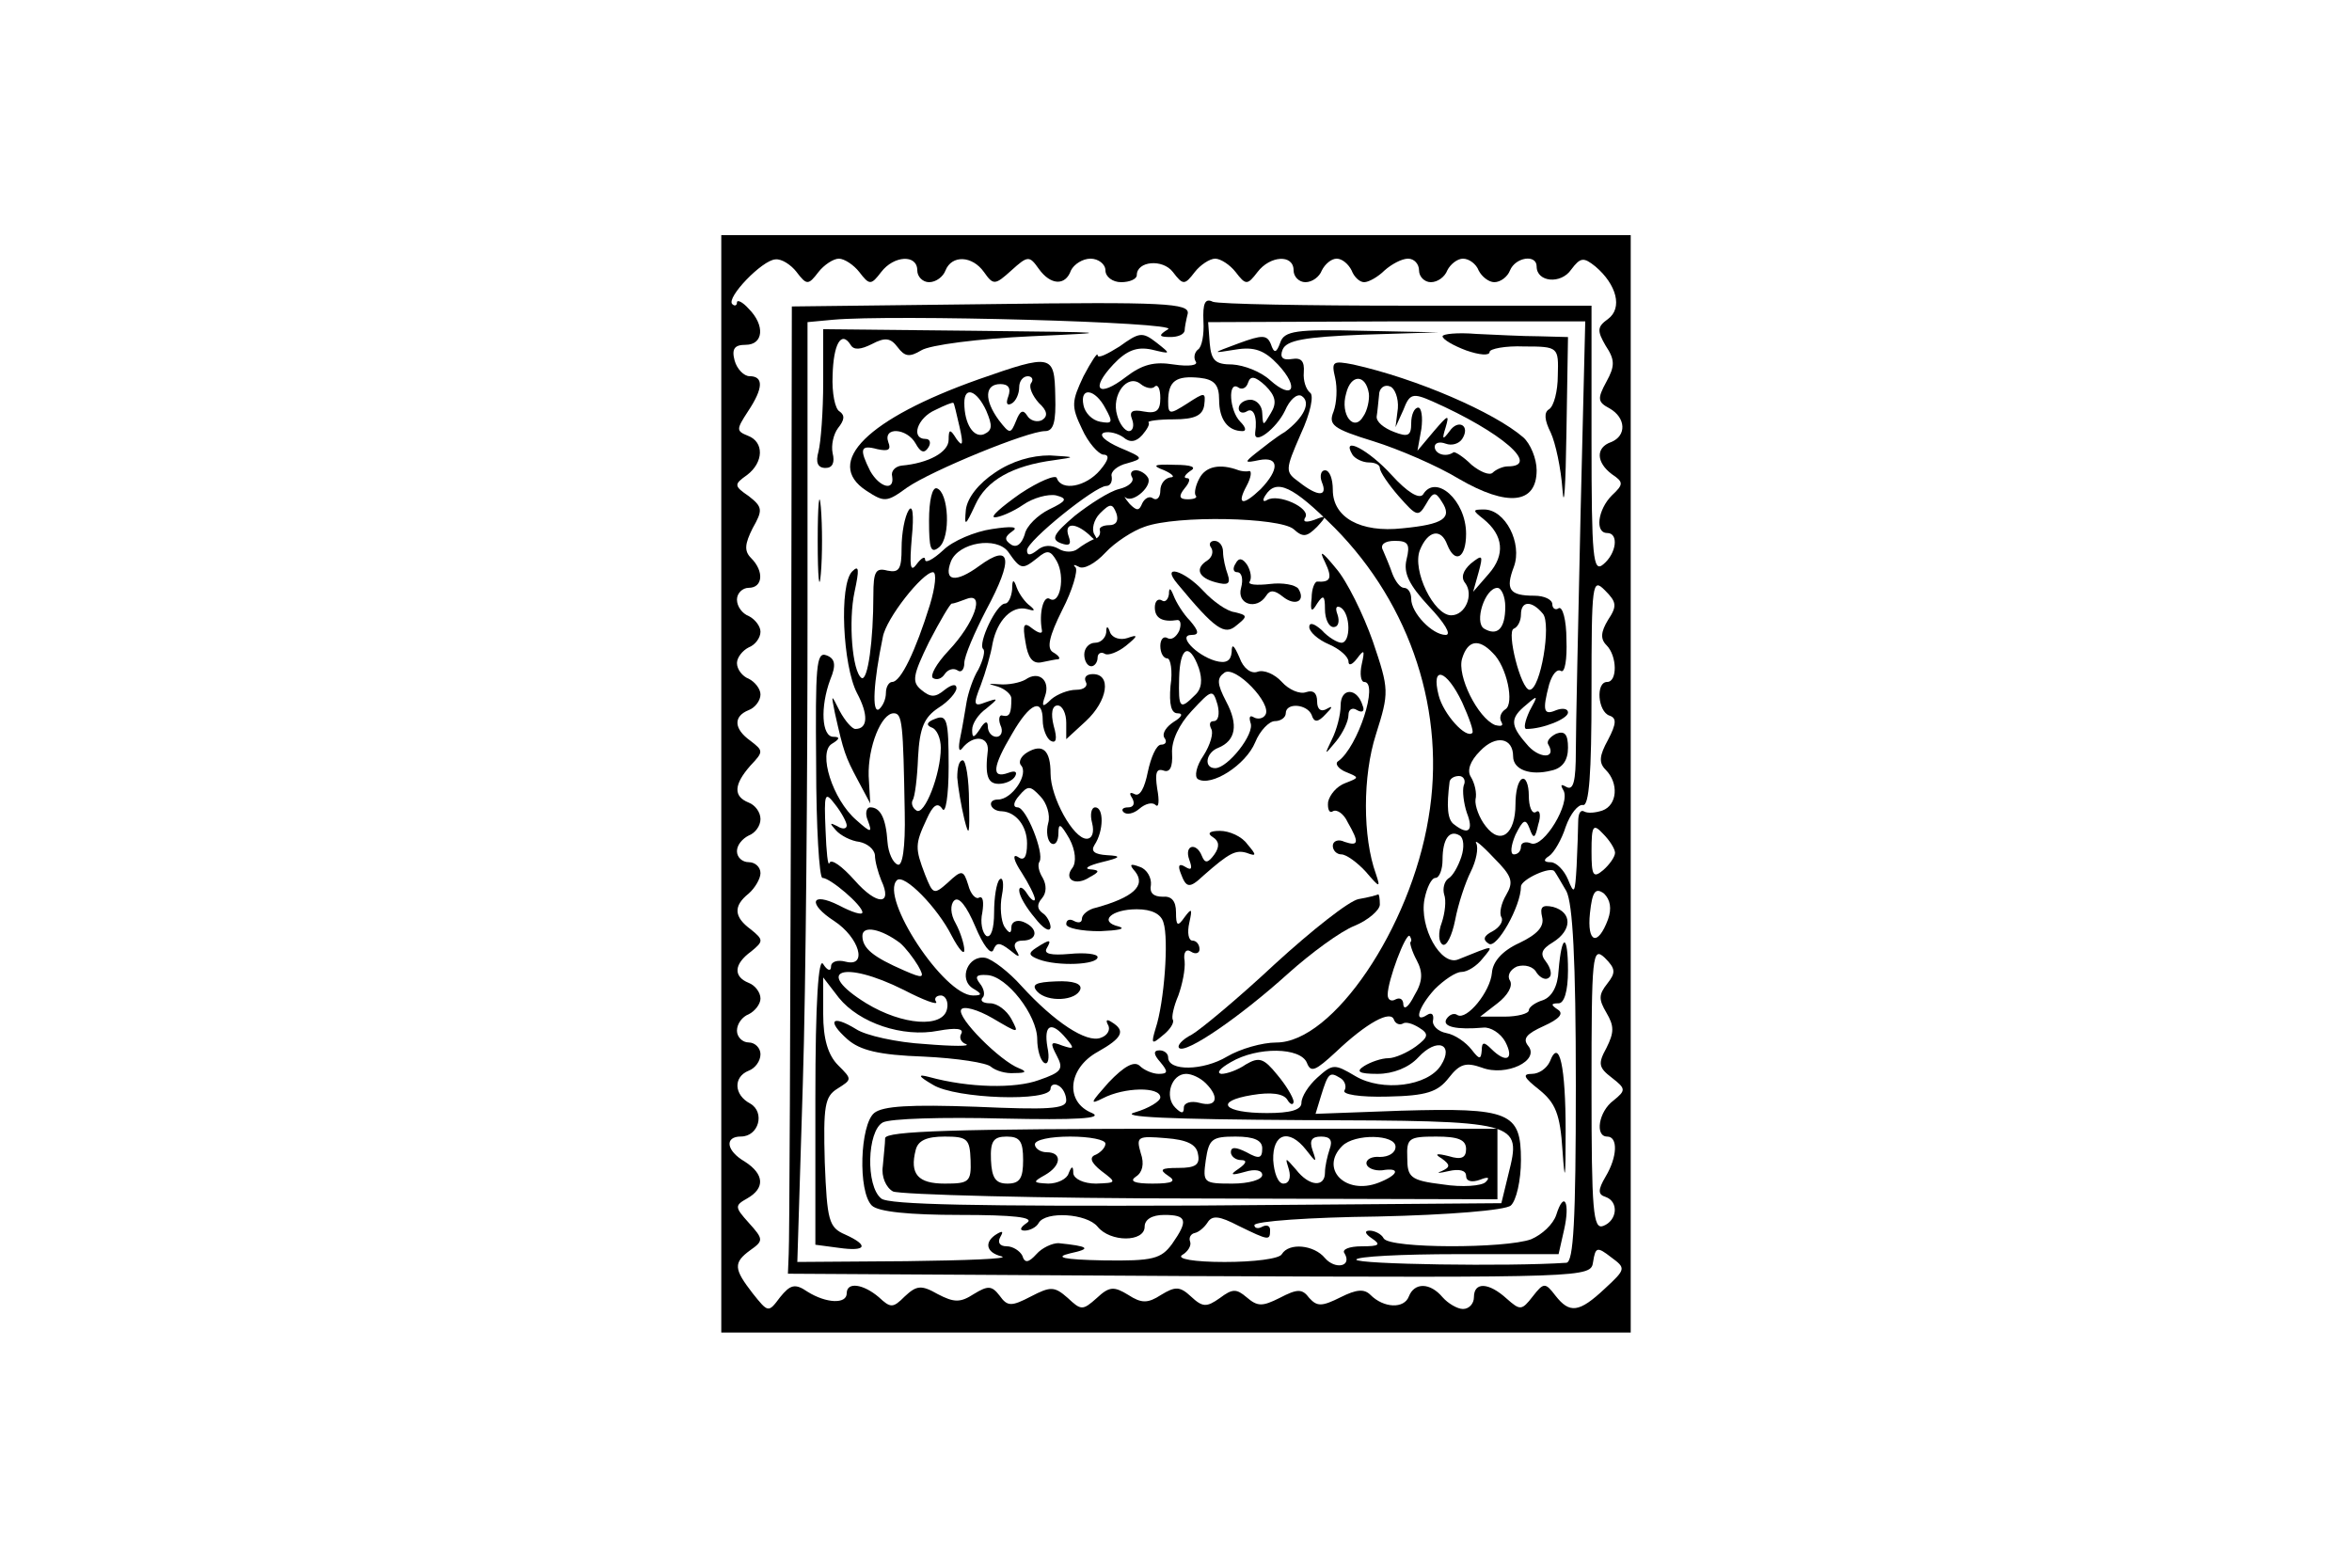<?xml version="1.0" standalone="no"?>
<!DOCTYPE svg PUBLIC "-//W3C//DTD SVG 20010904//EN"
 "http://www.w3.org/TR/2001/REC-SVG-20010904/DTD/svg10.dtd">
<svg version="1.0" xmlns="http://www.w3.org/2000/svg"
 width="300pt" height="200pt" viewBox="0 0 300 200"
 preserveAspectRatio="xMidYMid meet">
<g transform="translate(0,200) scale(0.1,-0.1)"
fill="#000000" stroke="none">
<path d="M920 1000 l0 -700 580 0 580 0 0 700 0 700 -580 0 -580 0 0 -700z
m96 653 c13 -17 15 -17 28 0 7 9 19 17 26 17 7 0 19 -8 26 -17 13 -17 15 -17
28 0 16 21 46 23 46 2 0 -8 7 -15 15 -15 9 0 18 7 21 15 8 20 34 19 49 -2 12
-17 14 -17 35 2 21 19 23 19 35 2 15 -21 34 -22 41 -2 4 8 15 15 25 15 10 0
19 -7 19 -15 0 -8 9 -15 20 -15 11 0 20 4 20 9 0 18 33 21 46 4 13 -17 15 -17
28 0 7 9 19 17 26 17 7 0 19 -8 26 -17 13 -17 15 -17 28 0 16 21 46 23 46 2 0
-8 7 -15 15 -15 9 0 18 7 21 15 4 8 12 15 19 15 7 0 15 -7 19 -15 3 -8 10 -15
16 -15 6 0 18 7 26 15 9 8 22 15 30 15 8 0 14 -7 14 -15 0 -8 7 -15 15 -15 9
0 18 7 21 15 4 8 13 15 20 15 8 0 17 -7 20 -15 4 -8 13 -15 20 -15 8 0 17 7
20 15 7 17 34 21 34 5 0 -20 31 -23 44 -4 12 16 16 16 31 4 27 -23 35 -53 16
-67 -14 -10 -14 -15 -3 -34 12 -18 12 -26 1 -46 -12 -22 -11 -26 4 -34 21 -12
22 -35 2 -43 -20 -7 -19 -26 1 -41 15 -10 15 -13 0 -27 -18 -18 -22 -48 -6
-48 15 0 12 -26 -5 -40 -13 -11 -15 8 -15 159 l0 171 -234 0 c-129 0 -241 2
-249 5 -10 5 -13 -2 -12 -25 1 -17 -2 -33 -7 -36 -4 -3 -6 -10 -3 -15 4 -5 -8
-7 -28 -4 -25 4 -40 0 -61 -16 -35 -27 -46 -16 -16 16 17 18 30 23 49 19 25
-6 25 -6 6 9 -18 14 -22 13 -47 -5 -16 -10 -28 -16 -28 -11 0 4 -8 -8 -18 -27
-15 -32 -16 -38 -2 -67 8 -18 21 -32 27 -33 9 0 7 -7 -4 -20 -18 -21 -49 -27
-55 -10 -1 5 -23 -4 -47 -20 -24 -17 -39 -30 -32 -30 6 0 23 7 36 16 13 9 32
14 42 12 15 -4 14 -7 -9 -18 -14 -7 -29 -21 -31 -32 -4 -12 -10 -17 -17 -13
-9 6 -9 10 1 17 9 6 0 7 -26 3 -21 -3 -50 -15 -62 -27 -13 -12 -23 -17 -23
-12 0 5 -5 2 -11 -6 -8 -11 -9 -2 -6 34 3 30 1 43 -4 35 -5 -8 -9 -29 -9 -48
0 -27 -3 -32 -18 -29 -15 4 -18 -1 -18 -31 0 -58 -7 -110 -15 -106 -12 8 -17
73 -9 110 6 28 6 35 -3 26 -17 -17 -12 -120 6 -155 15 -28 14 -46 -2 -46 -4 0
-13 10 -20 23 -11 22 -11 22 -6 -3 11 -49 13 -55 29 -85 l16 -30 -2 35 c-1 37
16 80 32 80 11 0 12 -13 14 -126 1 -46 -3 -70 -9 -67 -6 2 -12 15 -13 29 -2
30 -9 44 -22 44 -5 0 -7 -8 -3 -17 6 -16 4 -16 -15 1 -30 26 -49 86 -31 97 10
6 11 9 2 9 -15 0 -17 38 -4 73 8 19 6 27 -5 31 -13 5 -14 -15 -13 -139 0 -80
4 -145 8 -145 10 0 51 -35 51 -44 0 -4 -13 0 -30 9 -36 18 -40 2 -6 -20 32
-21 43 -59 15 -52 -11 3 -19 0 -19 -6 0 -7 -5 -5 -10 3 -6 10 -10 -47 -10
-171 l0 -187 30 -4 c35 -5 39 3 8 17 -21 9 -23 18 -26 92 -2 72 0 84 16 94 19
12 19 12 1 30 -13 13 -19 34 -19 65 l0 47 20 -26 c26 -32 81 -51 127 -42 22 4
33 3 29 -4 -3 -5 0 -11 6 -13 7 -3 -16 -3 -52 0 -36 2 -76 11 -88 19 -31 19
-38 11 -11 -13 16 -14 40 -20 97 -22 43 -2 81 -8 86 -13 6 -5 19 -9 30 -8 15
0 16 2 6 6 -24 9 -80 65 -74 75 3 5 21 0 40 -11 34 -20 34 -20 24 -1 -6 11
-18 20 -27 20 -9 0 -13 3 -10 7 4 3 2 12 -3 18 -7 9 -5 12 9 11 25 -1 64 -51
64 -82 0 -13 4 -27 9 -30 5 -3 7 6 4 20 -5 29 5 34 24 11 11 -13 10 -14 -5 -9
-15 6 -16 4 -7 -13 9 -17 6 -21 -23 -31 -30 -11 -89 -10 -140 4 -15 4 -14 1 5
-10 29 -18 150 -22 150 -5 0 5 5 7 10 4 6 -3 10 -12 10 -19 0 -11 -24 -12
-115 -8 -84 3 -119 1 -130 -8 -18 -15 -21 -100 -3 -118 8 -8 48 -12 112 -12
69 0 96 -3 86 -10 -9 -6 -10 -10 -3 -10 6 0 15 4 18 10 9 15 61 12 75 -5 16
-20 60 -20 60 0 0 9 9 15 25 15 29 0 31 -7 10 -37 -14 -19 -24 -22 -88 -21
-51 1 -63 4 -42 9 28 6 24 9 -15 13 -8 0 -21 -6 -28 -14 -10 -11 -15 -12 -18
-2 -3 6 -12 12 -20 12 -9 0 -12 5 -8 12 4 7 3 8 -4 4 -17 -10 -15 -24 6 -29 9
-3 -45 -5 -122 -6 l-139 -1 7 227 c4 126 6 395 6 600 l0 372 32 3 c76 7 442
-3 428 -12 -13 -8 -12 -10 3 -10 9 0 17 3 18 8 0 4 2 14 4 22 2 13 -30 15
-251 12 l-254 -3 -1 -592 c-1 -326 -2 -603 -3 -617 l-1 -25 512 -3 c510 -2
512 -2 515 18 3 19 5 20 23 6 19 -14 19 -15 -8 -40 -33 -31 -45 -32 -63 -9
-13 17 -15 17 -29 -1 -14 -18 -16 -18 -33 -3 -23 21 -42 22 -42 2 0 -8 -6 -15
-14 -15 -7 0 -19 7 -26 15 -16 19 -36 19 -43 1 -6 -16 -32 -15 -49 2 -8 8 -18
7 -38 -3 -24 -12 -30 -12 -40 -1 -9 12 -15 12 -38 0 -22 -11 -28 -11 -42 1
-13 11 -18 11 -34 -1 -17 -12 -22 -12 -37 2 -14 13 -20 13 -38 2 -17 -11 -25
-11 -42 0 -18 11 -24 11 -40 -4 -18 -16 -20 -16 -37 0 -17 15 -22 15 -47 2
-25 -13 -30 -13 -40 1 -10 13 -15 13 -33 2 -17 -11 -25 -11 -46 0 -21 12 -27
11 -42 -3 -15 -15 -18 -15 -33 -1 -20 17 -41 20 -41 5 0 -14 -26 -13 -50 2
-16 11 -22 9 -35 -7 -15 -20 -15 -20 -35 5 -24 31 -25 39 -3 55 17 12 17 14
-2 35 -18 20 -18 22 -2 31 23 13 22 31 -3 47 -24 14 -26 32 -5 32 23 0 31 31
12 42 -21 11 -22 34 -2 42 8 3 15 12 15 21 0 8 -7 15 -15 15 -8 0 -15 7 -15
15 0 9 7 18 15 21 8 4 15 13 15 20 0 8 -7 17 -15 20 -20 8 -19 24 3 40 16 13
16 15 0 28 -22 16 -23 30 -3 46 8 7 15 19 15 26 0 8 -7 14 -15 14 -8 0 -15 6
-15 14 0 8 7 16 15 20 8 3 15 12 15 21 0 9 -7 18 -15 21 -20 8 -19 23 2 47 17
18 17 19 0 32 -21 15 -22 31 -2 39 8 3 15 12 15 20 0 7 -7 16 -15 20 -8 3 -15
12 -15 20 0 7 7 16 15 20 8 3 15 12 15 20 0 7 -7 16 -15 20 -8 3 -15 12 -15
21 0 8 7 15 15 15 18 0 20 21 3 38 -9 9 -8 18 2 38 13 23 13 27 -5 41 -19 13
-19 15 -2 27 21 16 22 42 1 50 -15 6 -15 8 0 31 20 30 20 45 2 45 -7 0 -16 9
-19 20 -4 15 0 20 14 20 23 0 25 25 4 46 -8 9 -15 12 -15 8 0 -4 -3 -5 -6 -2
-8 8 38 56 55 57 8 1 20 -7 27 -16z m1000 -310 c-3 -137 -6 -272 -6 -301 0
-38 -3 -51 -12 -46 -7 4 -8 3 -4 -4 10 -16 -25 -74 -41 -68 -7 3 -13 1 -13 -4
0 -6 -4 -10 -9 -10 -5 0 -4 11 2 25 10 20 13 21 18 8 5 -14 7 -13 11 5 4 12 2
20 -3 16 -5 -3 -9 7 -9 21 0 14 -4 24 -9 21 -5 -3 -8 -17 -8 -32 0 -38 -19
-53 -38 -28 -8 10 -14 26 -13 34 2 8 -1 21 -6 29 -5 8 -1 20 12 33 20 21 42
17 42 -7 0 -17 22 -25 49 -18 14 3 21 13 21 29 0 17 -4 22 -15 18 -8 -4 -13
-10 -10 -14 11 -19 -13 -18 -28 1 -21 24 -21 33 0 50 15 13 15 12 4 -8 -6 -13
-8 -23 -4 -23 21 0 53 13 53 21 0 5 -7 6 -15 3 -16 -7 -18 -1 -9 33 4 13 10
20 15 17 5 -3 8 15 7 40 0 25 -5 43 -10 40 -4 -3 -8 0 -8 5 0 6 -10 11 -23 11
-32 0 -37 8 -26 37 11 30 -11 73 -38 73 -15 0 -15 -1 -1 -12 26 -21 28 -46 7
-70 l-20 -23 7 25 c6 22 5 23 -10 11 -10 -9 -13 -18 -7 -25 11 -15 0 -41 -18
-41 -22 0 -50 57 -40 83 10 25 27 29 35 7 10 -25 24 -17 24 14 0 43 -39 77
-55 50 -5 -6 -20 3 -40 25 -29 32 -65 51 -50 26 3 -5 13 -10 21 -10 8 0 14 -3
14 -7 0 -5 11 -21 24 -36 23 -26 25 -27 35 -10 9 16 12 16 20 3 14 -21 2 -29
-50 -34 -54 -6 -89 14 -89 49 0 14 -4 25 -10 25 -5 0 -7 -7 -4 -15 8 -19 -5
-19 -29 0 -18 13 -18 15 2 61 13 28 17 50 12 53 -5 4 -9 15 -8 26 1 14 -3 19
-15 17 -12 -2 -16 2 -12 12 5 12 28 16 102 19 l97 3 -98 2 c-83 2 -99 0 -104
-15 -5 -14 -8 -14 -12 -2 -5 12 -11 12 -41 1 -35 -13 -35 -13 -4 -8 24 4 37
-1 54 -19 28 -30 19 -46 -10 -20 -12 11 -33 19 -48 20 -22 0 -27 5 -29 27 l-2
27 241 1 240 0 -6 -247z m-543 164 c4 3 7 -3 7 -15 0 -16 -5 -20 -21 -17 -15
3 -19 0 -15 -10 3 -8 1 -15 -4 -15 -5 0 -12 9 -15 20 -8 26 13 54 30 40 6 -5
15 -7 18 -3z m82 -17 c0 -25 11 -40 30 -40 5 0 4 5 -3 12 -14 14 -16 52 -3 44
5 -4 11 -1 13 6 3 9 9 8 22 -4 13 -13 15 -22 7 -35 -10 -17 -10 -17 -11 0 0 9
-7 17 -15 17 -8 0 -15 -5 -15 -11 0 -5 5 -7 10 -4 9 6 14 -7 11 -27 -2 -17 27
5 38 28 6 14 15 22 21 19 13 -8 3 -28 -21 -46 -12 -7 -28 -20 -37 -27 -15 -12
-15 -13 4 -9 26 5 26 -12 2 -37 -23 -22 -31 -20 -18 4 6 11 7 20 3 19 -4 -1
-10 0 -13 1 -24 9 -42 5 -50 -10 -5 -9 -7 -19 -5 -22 3 -3 -2 -5 -10 -5 -11 0
-12 4 -4 14 6 7 8 13 3 13 -5 0 -3 4 4 9 9 5 2 8 -20 8 -27 1 -29 -1 -13 -7
11 -5 14 -9 8 -9 -7 -1 -13 -8 -13 -17 0 -8 -4 -13 -9 -10 -5 4 -11 0 -14 -6
-4 -10 -7 -10 -16 -1 -6 7 -8 11 -5 8 10 -7 35 16 28 26 -3 5 -10 9 -15 9 -6
0 -8 -4 -5 -9 3 -5 -4 -12 -17 -15 -12 -3 -37 -19 -56 -34 -27 -23 -31 -30
-18 -35 11 -4 14 -2 10 9 -6 17 8 18 26 2 11 -11 13 -10 7 0 -4 6 -1 19 7 27
13 13 16 13 21 0 3 -9 0 -15 -9 -15 -8 0 -14 -3 -12 -7 1 -5 -2 -10 -8 -11 -5
-2 -15 -8 -20 -12 -6 -5 -17 -5 -25 0 -9 5 -19 5 -27 -2 -9 -7 -13 -7 -13 0 0
12 87 82 101 82 5 0 8 5 7 12 -2 6 7 14 20 17 21 6 21 7 -10 20 -18 8 -27 16
-20 19 7 2 18 -1 25 -6 8 -7 16 -6 24 3 6 7 10 14 8 16 -2 2 13 4 32 4 27 0
37 5 39 18 2 17 1 17 -22 2 -22 -14 -24 -14 -24 3 0 26 10 33 40 30 19 -2 25
-9 25 -28z m-145 -11 c10 -18 9 -20 -7 -17 -10 2 -19 11 -21 21 -5 24 15 21
28 -4z m292 -152 c98 -99 143 -237 120 -371 -23 -140 -122 -286 -194 -286 -18
0 -46 -8 -63 -18 -30 -18 -75 -19 -75 -1 0 5 -5 9 -11 9 -8 0 -8 -5 1 -15 10
-12 10 -15 -2 -15 -8 0 -19 5 -24 10 -7 7 -20 0 -40 -21 -23 -26 -25 -29 -7
-20 27 14 73 15 73 1 0 -5 -15 -14 -32 -19 -23 -6 42 -9 213 -10 279 -1 280
-1 263 -69 l-9 -37 -389 -3 c-279 -1 -393 1 -402 9 -20 16 -18 86 2 97 9 5 77
7 153 5 94 -2 129 0 114 7 -35 14 -31 57 7 78 32 18 36 27 18 38 -6 4 -8 3 -5
-3 4 -6 0 -14 -9 -17 -18 -7 -59 20 -101 66 -16 18 -37 34 -46 36 -22 4 -35
-27 -16 -39 12 -7 12 -9 0 -9 -37 0 -119 125 -97 147 9 9 52 -35 70 -71 9 -17
16 -25 16 -18 0 7 -5 23 -11 34 -7 12 -7 24 -2 29 6 6 16 -7 27 -33 10 -24 20
-37 23 -30 4 10 8 10 21 0 12 -10 14 -10 8 0 -4 7 -1 12 8 12 20 0 21 16 1 24
-8 3 -15 0 -15 -7 0 -9 -3 -8 -9 1 -4 7 -6 25 -3 40 3 15 1 24 -3 20 -4 -4 -7
-23 -7 -42 0 -21 -4 -33 -10 -30 -5 4 -8 17 -5 30 2 13 1 21 -4 19 -4 -3 -11
4 -14 16 -6 19 -8 20 -26 3 -18 -16 -19 -15 -29 10 -13 34 -13 39 2 71 8 18
14 22 20 13 4 -7 8 16 8 54 0 59 -2 67 -17 61 -11 -4 -12 -8 -5 -11 7 -2 12
-14 12 -26 0 -34 -21 -87 -31 -80 -5 3 -7 9 -5 13 3 4 6 29 7 55 2 38 8 51 26
63 13 8 23 20 23 25 0 6 -6 5 -15 -2 -12 -10 -18 -10 -30 0 -12 10 -11 18 10
61 14 27 27 49 29 49 3 0 11 3 19 6 24 9 10 -31 -23 -66 -16 -17 -24 -32 -20
-35 5 -3 11 -1 15 5 4 6 11 8 16 5 5 -4 9 1 9 9 0 9 13 39 28 68 35 65 32 86
-9 56 -30 -22 -46 -20 -36 6 10 24 58 32 73 12 16 -23 18 -23 37 -8 13 11 17
10 25 -4 11 -20 4 -56 -9 -48 -8 5 -14 -18 -10 -40 1 -5 -4 -4 -12 2 -11 9
-13 6 -9 -17 3 -20 9 -28 20 -26 10 2 19 4 22 4 3 1 0 5 -7 9 -8 5 -5 20 12
54 13 25 20 50 17 54 -4 4 -2 4 4 1 6 -4 21 4 34 18 12 13 35 28 50 33 41 15
172 12 190 -3 12 -11 17 -10 30 3 13 14 12 15 -3 9 -11 -4 -16 -3 -12 3 7 12
-35 31 -49 22 -5 -3 -6 0 -2 6 14 22 35 12 88 -41z m92 -41 c-4 -17 3 -32 29
-60 19 -20 29 -36 21 -36 -17 0 -44 28 -44 46 0 8 -4 14 -9 14 -5 0 -11 8 -15
18 -3 9 -9 23 -12 30 -4 7 2 12 15 12 17 0 20 -4 15 -24z m-608 -58 c-18 -58
-37 -98 -48 -98 -4 0 -8 -6 -8 -14 0 -8 -4 -17 -9 -21 -9 -5 -7 34 5 92 4 24
51 83 64 83 5 0 3 -19 -4 -42z m865 -19 c-9 -15 -10 -24 -2 -32 14 -14 14 -47
1 -47 -15 0 -12 -38 3 -43 9 -3 9 -10 -2 -31 -11 -20 -12 -29 -3 -38 17 -17
15 -45 -4 -52 -9 -3 -19 -4 -24 -1 -4 2 -7 -3 -7 -13 0 -9 -1 -35 -2 -57 -2
-35 -3 -37 -11 -17 -5 12 -15 22 -22 22 -9 0 -10 3 -2 8 6 4 16 21 21 37 6 17
16 29 22 28 8 -2 11 40 11 144 0 140 1 146 17 130 15 -15 16 -20 4 -38z m-131
17 c0 -28 -10 -38 -27 -28 -13 8 1 52 17 52 5 0 10 -11 10 -24z m48 -9 c11
-13 -3 -97 -17 -97 -11 0 -30 75 -20 78 5 2 9 10 9 18 0 18 14 18 28 1z m-64
-50 c18 -17 28 -65 16 -72 -6 -4 -8 -11 -5 -16 3 -5 0 -6 -8 -4 -22 9 -49 63
-42 85 7 23 21 26 39 7z m-39 -63 c9 -20 15 -37 13 -39 -8 -8 -37 24 -43 48
-10 39 10 33 30 -9z m2 -106 c-2 -7 0 -23 4 -35 9 -23 2 -29 -16 -15 -9 6 -10
23 -6 55 1 4 6 7 12 7 6 0 9 -6 6 -12z m-787 -51 c0 -5 -6 -5 -12 -1 -10 5
-10 4 -2 -5 6 -7 20 -14 30 -15 10 -2 19 -9 20 -17 0 -8 4 -22 8 -32 15 -32
-5 -33 -34 0 -16 18 -30 28 -32 22 -2 -5 -4 14 -5 42 -2 47 -1 50 12 33 8 -10
15 -23 15 -27z m980 -35 c0 -5 -7 -15 -15 -22 -13 -11 -15 -7 -15 24 0 33 2
36 15 22 8 -8 15 -19 15 -24z m-196 -5 c-4 -12 -11 -25 -17 -28 -5 -4 -7 -13
-5 -20 3 -8 1 -24 -3 -36 -5 -13 -4 -25 1 -28 5 -3 12 11 16 31 4 21 13 48 20
62 7 14 10 30 7 36 -3 6 7 -2 22 -18 24 -24 26 -31 16 -48 -6 -10 -9 -23 -6
-28 3 -5 -2 -13 -11 -18 -12 -6 -13 -11 -5 -16 10 -7 41 48 41 73 0 9 39 27
43 19 1 -1 8 -13 15 -25 8 -16 12 -86 12 -248 0 -173 -3 -225 -12 -226 -73 -5
-268 -2 -268 4 0 4 58 7 129 7 l129 0 7 31 c8 35 0 51 -10 19 -4 -12 -18 -25
-32 -31 -33 -12 -180 -12 -188 1 -3 6 -12 10 -18 10 -7 0 -6 -4 3 -10 12 -8 9
-10 -13 -10 -16 0 -26 -4 -22 -9 10 -17 -12 -21 -25 -6 -14 17 -46 20 -55 5
-3 -6 -36 -10 -73 -10 -39 0 -62 4 -54 9 7 4 12 12 10 17 -2 5 1 10 6 11 5 1
12 7 16 13 6 10 15 9 40 -4 39 -19 40 -19 40 -5 0 5 -4 7 -10 4 -5 -3 -10 -2
-10 2 0 5 71 10 157 11 91 2 163 8 170 14 7 6 13 32 13 58 0 61 -14 67 -153
63 l-109 -4 7 23 c9 29 11 31 24 23 6 -3 9 -11 6 -16 -4 -5 19 -9 55 -8 50 1
64 6 78 24 14 18 22 20 42 13 31 -12 75 9 59 28 -7 9 -2 15 20 25 20 9 26 16
18 21 -9 6 -9 8 1 8 7 0 12 15 12 42 0 47 -8 48 -12 0 -1 -21 -9 -34 -20 -38
-10 -3 -18 -9 -18 -13 0 -4 -14 -8 -31 -8 l-31 0 22 17 c13 10 20 22 16 29 -4
6 0 14 9 18 10 3 21 0 25 -8 5 -7 12 -10 16 -6 4 3 2 12 -4 20 -8 10 -6 16 9
25 24 15 25 38 0 45 -14 3 -17 0 -14 -13 3 -12 -6 -22 -29 -33 -22 -10 -34
-24 -35 -38 -2 -24 -32 -61 -44 -54 -4 3 -10 1 -14 -5 -6 -10 13 -14 47 -11 9
1 22 -7 28 -18 12 -23 1 -28 -18 -9 -9 9 -12 9 -12 -2 -1 -12 -3 -12 -13 1 -7
9 -21 19 -32 21 -11 2 -19 10 -17 17 1 7 -2 10 -8 6 -17 -11 -11 10 10 33 12
12 27 22 34 22 8 0 20 8 27 17 15 18 16 18 -31 -1 -22 -9 -50 41 -43 77 3 15
9 27 14 27 5 0 9 11 9 23 0 27 9 39 22 31 5 -3 6 -15 2 -27z m187 -80 c-13
-35 -27 -30 -23 8 3 28 7 33 18 25 8 -8 10 -19 5 -33z m-903 -30 c7 -6 17 -19
23 -29 9 -16 7 -17 -18 -6 -39 17 -53 28 -53 44 0 14 24 9 48 -9z m651 1 c-1
-1 2 -12 8 -23 8 -15 8 -27 -3 -45 -7 -14 -13 -19 -14 -12 0 7 -4 10 -10 7 -5
-3 -10 -1 -10 6 0 18 23 79 28 75 2 -3 3 -6 1 -8z m251 -53 c-11 -14 -11 -20
-1 -37 10 -17 10 -25 0 -45 -11 -20 -10 -25 7 -38 18 -14 18 -16 2 -29 -19
-14 -24 -46 -8 -46 14 0 13 -26 -2 -51 -10 -17 -10 -23 0 -26 17 -6 15 -30 -3
-37 -13 -5 -15 19 -15 176 0 170 1 181 17 166 14 -14 14 -19 3 -33z m-897 -8
c25 -13 44 -20 41 -15 -3 4 0 8 6 8 6 0 10 -8 8 -17 -5 -25 -57 -21 -103 7
-68 42 -30 56 48 17z m636 -43 c4 3 13 0 21 -5 13 -8 12 -12 -4 -24 -11 -8
-27 -15 -35 -15 -9 0 -23 -5 -31 -10 -11 -7 -7 -10 17 -10 20 0 40 8 52 21 24
26 46 17 29 -10 -17 -27 -75 -34 -109 -14 -27 16 -29 16 -49 -2 -11 -10 -20
-24 -20 -32 0 -9 -14 -13 -44 -13 -56 0 -68 15 -19 23 24 4 40 2 45 -6 4 -7 8
-7 8 -2 -1 6 -10 21 -21 34 -17 21 -23 23 -40 13 -10 -7 -24 -12 -31 -12 -7 1
-2 7 12 15 34 20 89 19 97 -1 5 -13 11 -10 37 14 39 37 70 54 74 41 2 -5 7 -7
11 -5z m-251 -76 c18 -18 14 -31 -8 -25 -11 3 -20 0 -20 -6 0 -8 -3 -8 -11 0
-14 14 -5 43 14 43 7 0 18 -5 25 -12z"/>
<path d="M1050 1513 c0 -38 -3 -77 -6 -89 -4 -14 -1 -21 9 -21 9 0 12 7 9 19
-2 10 1 24 7 32 8 10 9 16 2 21 -6 3 -10 24 -9 46 1 40 11 58 23 39 4 -7 13
-6 27 1 17 9 24 8 33 -4 9 -12 15 -13 30 -4 11 7 74 15 140 18 111 5 106 5
-72 7 l-193 2 0 -67z"/>
<path d="M1248 1516 c-141 -50 -198 -106 -143 -142 23 -15 26 -15 52 4 32 22
154 72 176 72 11 0 14 12 13 45 -1 53 -4 54 -98 21z m67 -5 c-3 -5 2 -16 10
-25 11 -10 12 -17 4 -22 -6 -3 -15 -1 -19 6 -5 8 -9 6 -14 -7 -7 -17 -8 -17
-22 1 -19 26 -18 46 2 46 10 0 14 -5 10 -16 -3 -8 -2 -12 4 -9 6 3 10 13 10
21 0 8 5 14 11 14 5 0 8 -4 4 -9z m-57 -35 c8 -19 8 -25 -3 -30 -13 -5 -25 13
-25 40 0 22 16 16 28 -10z m-34 -21 c5 -22 4 -26 -4 -15 -8 13 -10 13 -10 -1
0 -16 -26 -30 -60 -33 -8 -1 -14 -7 -12 -14 3 -19 -16 -14 -28 7 -14 28 -13
34 9 28 14 -3 18 -1 14 9 -7 20 24 18 35 -2 6 -11 11 -13 16 -5 4 6 2 11 -3
11 -20 0 -11 27 12 37 12 6 22 10 23 9 1 0 4 -14 8 -31z"/>
<path d="M1269 1397 c-21 -14 -35 -32 -37 -47 -2 -22 -1 -22 12 6 14 31 47 50
101 57 28 4 27 4 -6 6 -23 0 -48 -7 -70 -22z"/>
<path d="M1043 1310 c0 -47 2 -66 4 -42 2 23 2 61 0 85 -2 23 -4 4 -4 -43z"/>
<path d="M1185 1336 c0 -36 2 -43 13 -34 15 13 12 70 -3 75 -6 2 -10 -16 -10
-41z"/>
<path d="M1840 1571 c0 -4 14 -12 30 -18 17 -6 30 -7 30 -2 0 4 20 8 44 7 44
0 44 -1 43 -37 0 -20 -5 -39 -11 -43 -7 -4 -6 -14 2 -30 6 -13 13 -45 15 -73
2 -27 4 5 5 73 l2 122 -37 1 c-21 0 -57 2 -80 3 -24 2 -43 0 -43 -3z"/>
<path d="M1703 1518 c3 -13 2 -32 -2 -43 -7 -17 -1 -22 51 -38 32 -10 81 -31
109 -48 62 -36 99 -32 99 11 0 15 -8 34 -17 42 -37 32 -136 75 -217 93 -26 5
-28 4 -23 -17z m43 -20 c1 -8 -2 -22 -7 -29 -12 -21 -30 2 -22 29 6 25 25 25
29 0z m37 -19 l-3 -24 10 22 c8 21 12 22 37 11 88 -39 139 -83 96 -83 -6 0
-15 -4 -19 -8 -4 -4 -16 1 -27 10 -10 10 -21 17 -23 16 -10 -7 -24 -2 -24 7 0
5 6 7 14 4 8 -3 17 0 21 6 11 17 -5 26 -16 10 -9 -12 -10 -11 -5 5 5 17 3 16
-15 -5 l-21 -25 5 28 c2 15 0 27 -4 27 -5 0 -9 -9 -9 -20 0 -16 -4 -18 -22
-11 -13 5 -23 13 -22 20 1 6 2 18 3 27 0 9 7 14 14 11 6 -2 11 -15 10 -28z"/>
<path d="M1545 1301 c3 -5 1 -12 -5 -16 -16 -10 -12 -22 11 -28 15 -4 19 -2
15 10 -3 8 -6 21 -6 29 0 8 -5 14 -11 14 -5 0 -8 -4 -4 -9z"/>
<path d="M1690 1283 c10 -21 7 -26 -10 -25 -3 0 -7 -9 -7 -21 -2 -17 0 -19 7
-7 8 12 10 10 10 -7 0 -13 5 -23 11 -23 6 0 8 7 5 16 -3 8 -2 12 4 9 13 -8 13
-45 1 -45 -5 0 -17 7 -25 16 -9 8 -16 11 -16 4 0 -6 11 -16 25 -22 14 -6 25
-16 25 -22 0 -6 5 -4 11 4 9 12 10 11 6 -7 -3 -13 -1 -23 3 -23 19 0 -8 -83
-33 -101 -5 -3 0 -10 10 -14 17 -7 17 -7 -1 -14 -11 -4 -20 -15 -22 -24 -1
-10 2 -15 6 -12 5 3 14 -3 19 -14 15 -26 14 -31 -4 -25 -8 4 -15 1 -15 -5 0
-6 5 -11 11 -11 6 0 20 -10 31 -22 18 -21 19 -21 13 -3 -17 47 -17 125 0 178
17 54 17 57 -4 119 -12 34 -33 77 -47 93 -18 22 -22 24 -14 8z"/>
<path d="M1576 1281 c-4 -6 -3 -11 2 -11 6 0 8 -9 5 -20 -6 -21 20 -29 32 -10
5 8 11 7 21 -1 16 -13 30 -6 20 10 -4 5 -20 8 -36 6 -17 -2 -29 -1 -26 3 3 5
1 14 -3 21 -6 9 -11 10 -15 2z"/>
<path d="M1502 1255 c48 -58 60 -66 75 -53 15 12 14 13 -2 17 -10 1 -28 14
-40 27 -25 27 -55 35 -33 9z"/>
<path d="M1291 1248 c-1 -10 -5 -18 -9 -18 -11 0 -35 -51 -28 -58 3 -2 0 -14
-6 -26 -7 -11 -13 -30 -15 -41 -2 -11 -5 -31 -8 -45 -3 -14 -2 -20 2 -15 14
18 34 16 33 -2 -4 -33 0 -43 14 -43 8 0 18 4 21 10 3 6 -1 7 -9 4 -22 -8 -20
8 5 50 23 40 39 46 39 17 0 -11 5 -23 10 -26 7 -4 9 2 4 19 -4 16 -2 26 5 26
6 0 11 -10 11 -22 l0 -21 25 23 c28 26 33 60 9 60 -8 0 -12 -4 -9 -10 3 -5 -2
-10 -12 -10 -11 0 -25 -6 -32 -12 -11 -11 -13 -10 -8 4 7 20 -8 33 -25 21 -7
-4 -22 -7 -33 -6 -16 1 -16 1 -2 -3 9 -3 17 -10 17 -15 0 -19 -2 -24 -11 -22
-4 2 -6 -4 -3 -12 4 -8 1 -15 -5 -15 -6 0 -11 6 -11 13 0 8 -4 7 -10 -3 -8
-12 -10 -12 -10 -1 0 8 8 20 18 27 16 13 16 14 -1 8 -15 -6 -16 -3 -6 22 6 16
13 40 15 53 6 30 25 49 44 44 10 -3 11 -2 4 4 -6 4 -14 15 -17 23 -4 12 -6 11
-6 -2z"/>
<path d="M1491 1242 c-1 -7 -5 -11 -9 -8 -5 3 -9 -1 -9 -9 0 -14 10 -19 29
-16 4 0 5 -6 2 -14 -4 -8 -10 -12 -15 -9 -5 3 -9 -2 -9 -10 0 -9 4 -16 9 -16
4 0 7 -16 4 -35 -2 -24 1 -35 9 -35 8 0 5 -5 -5 -11 -9 -6 -15 -14 -12 -20 4
-5 2 -9 -4 -9 -6 0 -13 -16 -17 -35 -4 -20 -10 -32 -17 -28 -6 3 -7 1 -3 -5 4
-7 2 -12 -5 -12 -7 0 -9 -3 -6 -6 4 -4 13 -2 20 4 8 7 17 9 21 5 4 -4 5 5 2
21 -3 20 -1 26 8 23 8 -3 12 4 11 22 -1 16 9 37 25 54 26 28 27 28 33 8 3 -12
1 -21 -5 -21 -5 0 -6 -4 -3 -10 3 -5 -1 -20 -10 -34 -9 -13 -12 -27 -7 -30 17
-10 61 18 73 47 6 15 18 27 25 27 8 0 14 5 14 10 0 14 27 12 33 -2 3 -10 8
-10 18 1 9 9 9 11 2 7 -8 -5 -13 -1 -13 9 0 11 -5 15 -14 12 -8 -3 -22 3 -31
13 -9 10 -23 16 -31 13 -8 -3 -18 4 -23 18 -7 16 -10 19 -10 7 -1 -11 -7 -15
-21 -11 -24 7 -49 33 -30 33 10 0 9 5 -2 18 -9 9 -18 24 -21 32 -4 10 -6 11
-6 2z m38 -94 c5 -15 4 -27 -5 -35 -19 -19 -21 -17 -20 22 1 40 13 46 25 13z
m85 -60 c-3 -5 -10 -6 -15 -3 -5 3 -6 0 -4 -7 6 -14 -29 -58 -45 -58 -15 0
-12 20 4 26 22 9 26 29 10 59 -12 23 -12 30 -2 37 14 9 61 -40 52 -54z"/>
<path d="M1411 1193 c-1 -7 -7 -13 -14 -13 -8 0 -14 -7 -14 -15 0 -8 4 -15 9
-15 4 0 8 5 8 11 0 5 4 8 9 5 4 -3 17 2 27 10 16 13 16 15 2 10 -9 -3 -19 0
-22 7 -3 9 -5 9 -5 0z"/>
<path d="M1710 1100 c0 -12 -5 -31 -11 -43 -10 -21 -10 -21 5 -3 9 11 16 26
16 34 0 7 5 10 11 6 7 -4 10 -1 7 6 -7 23 -28 23 -28 0z"/>
<path d="M1310 1040 c-8 -5 -11 -12 -8 -16 11 -11 -11 -44 -29 -44 -15 0 -10
-15 5 -15 18 -1 32 -19 32 -41 0 -18 -4 -23 -12 -17 -7 4 -5 -5 5 -20 9 -14
17 -30 17 -34 0 -4 -5 -1 -10 7 -5 8 -10 10 -10 4 0 -7 9 -22 20 -35 10 -13
19 -19 20 -12 0 6 -5 15 -10 18 -7 5 -8 11 -1 19 6 7 6 17 1 26 -5 8 -7 17 -4
21 6 11 -17 69 -28 69 -6 0 -6 6 2 15 11 13 14 13 27 -1 8 -8 13 -24 10 -34
-3 -11 -1 -23 4 -26 5 -3 9 3 9 13 0 14 3 12 14 -7 8 -15 9 -30 4 -37 -12 -15
4 -24 22 -12 13 7 13 9 0 10 -8 1 -1 5 15 9 25 6 26 8 7 9 -16 1 -21 5 -16 13
12 18 12 48 1 48 -5 0 -7 -9 -4 -20 3 -12 0 -20 -7 -20 -17 0 -46 53 -46 83 0
30 -10 39 -30 27z"/>
<path d="M1221 1008 c1 -13 5 -36 9 -53 6 -24 7 -20 6 22 0 29 -4 53 -8 53 -5
0 -7 -10 -7 -22z"/>
<path d="M1547 932 c8 -5 9 -12 2 -22 -8 -11 -12 -12 -16 -2 -7 18 -23 14 -16
-5 4 -11 3 -14 -5 -9 -8 5 -10 2 -6 -8 7 -19 11 -20 29 -3 33 29 41 33 55 29
13 -5 13 -3 1 11 -7 10 -23 17 -35 17 -13 0 -17 -3 -9 -8z"/>
<path d="M1448 888 c14 -18 -3 -33 -50 -46 -10 -2 -18 -9 -18 -14 0 -5 -4 -6
-10 -3 -5 3 -10 2 -10 -4 0 -5 19 -9 43 -9 23 1 34 3 24 6 -26 6 -10 22 23 22
19 0 31 -6 34 -17 7 -21 1 -102 -10 -135 -6 -20 -5 -21 9 -9 9 7 15 16 13 20
-2 3 1 17 7 31 5 14 9 33 8 44 -2 11 2 16 8 12 6 -4 11 -2 11 3 0 6 -4 11 -9
11 -5 0 -7 10 -4 23 4 18 3 19 -6 7 -9 -13 -11 -11 -11 6 0 15 -6 21 -17 20
-12 0 -17 5 -15 15 1 9 -5 20 -14 23 -13 5 -14 3 -6 -6z"/>
<path d="M1733 853 c-12 -2 -60 -40 -107 -83 -46 -43 -94 -83 -106 -90 -12 -6
-19 -14 -16 -17 8 -8 77 39 139 95 29 26 67 54 85 61 17 7 32 20 32 27 0 8 -1
13 -2 13 -2 -1 -13 -4 -25 -6z"/>
<path d="M1322 791 c-11 -7 -10 -10 3 -15 24 -9 75 -7 75 3 0 4 -16 6 -36 4
-23 -2 -33 0 -29 7 7 12 4 12 -13 1z"/>
<path d="M1323 735 c13 -14 50 -12 55 3 2 7 -9 11 -31 10 -26 -1 -32 -4 -24
-13z"/>
<path d="M1129 548 c0 -7 -2 -23 -3 -36 -2 -13 4 -27 13 -32 9 -4 186 -9 394
-9 l377 -1 0 45 0 45 -390 0 c-305 0 -390 -3 -391 -12z m109 -28 c1 -28 -2
-30 -33 -30 -34 0 -45 12 -37 43 3 12 14 17 37 17 29 0 32 -3 33 -30z m67 0
c0 -23 -4 -30 -20 -30 -15 0 -20 7 -21 30 -1 24 3 30 20 30 17 0 21 -6 21 -30z
m105 21 c0 -5 -6 -11 -12 -14 -9 -3 -7 -10 7 -21 20 -15 19 -15 -7 -16 -16 0
-28 6 -29 13 0 10 -2 10 -6 0 -2 -7 -14 -13 -26 -13 -20 1 -20 2 -4 11 21 12
22 29 2 29 -8 0 -15 5 -15 10 0 6 20 10 45 10 25 0 45 -4 45 -9z m118 -13 c3
-14 -3 -18 -25 -18 -22 0 -25 -2 -13 -10 11 -7 6 -10 -20 -10 -23 0 -30 3 -21
9 8 5 11 16 6 30 -6 21 -4 22 32 19 27 -2 39 -8 41 -20z m82 7 c0 -13 -4 -14
-20 -5 -14 7 -20 7 -20 0 0 -5 6 -10 13 -10 8 0 7 -4 -3 -11 -12 -8 -10 -9 8
-4 13 4 22 2 22 -4 0 -6 -17 -11 -38 -11 -37 0 -38 1 -34 30 4 27 8 30 38 30
24 0 34 -5 34 -15z m56 -2 c13 -17 14 -17 8 0 -4 12 -1 17 11 17 12 0 15 -5
11 -16 -3 -9 -6 -22 -6 -30 0 -19 -20 -18 -37 4 -14 16 -14 16 -9 0 3 -11 0
-18 -7 -18 -7 0 -12 14 -13 30 -1 34 20 41 42 13z m114 4 c0 -8 -9 -13 -20
-13 -10 1 -18 -3 -17 -9 1 -5 10 -9 20 -8 24 4 21 -6 -5 -16 -42 -16 -75 18
-46 47 16 16 68 15 68 -1z m90 -3 c0 -11 -6 -14 -22 -9 -16 4 -19 3 -9 -3 11
-8 11 -11 0 -16 -8 -3 -4 -3 9 0 13 3 22 1 22 -6 0 -7 7 -9 18 -5 10 4 13 3 7
-3 -5 -5 -30 -7 -55 -3 -41 5 -45 9 -45 34 -1 25 2 27 37 27 28 0 38 -4 38
-16z"/>
<path d="M1977 646 c-4 -9 -14 -16 -23 -16 -13 0 -10 -5 9 -20 21 -17 27 -31
30 -78 3 -43 4 -38 4 25 0 82 -8 120 -20 89z"/>
</g>
</svg>
